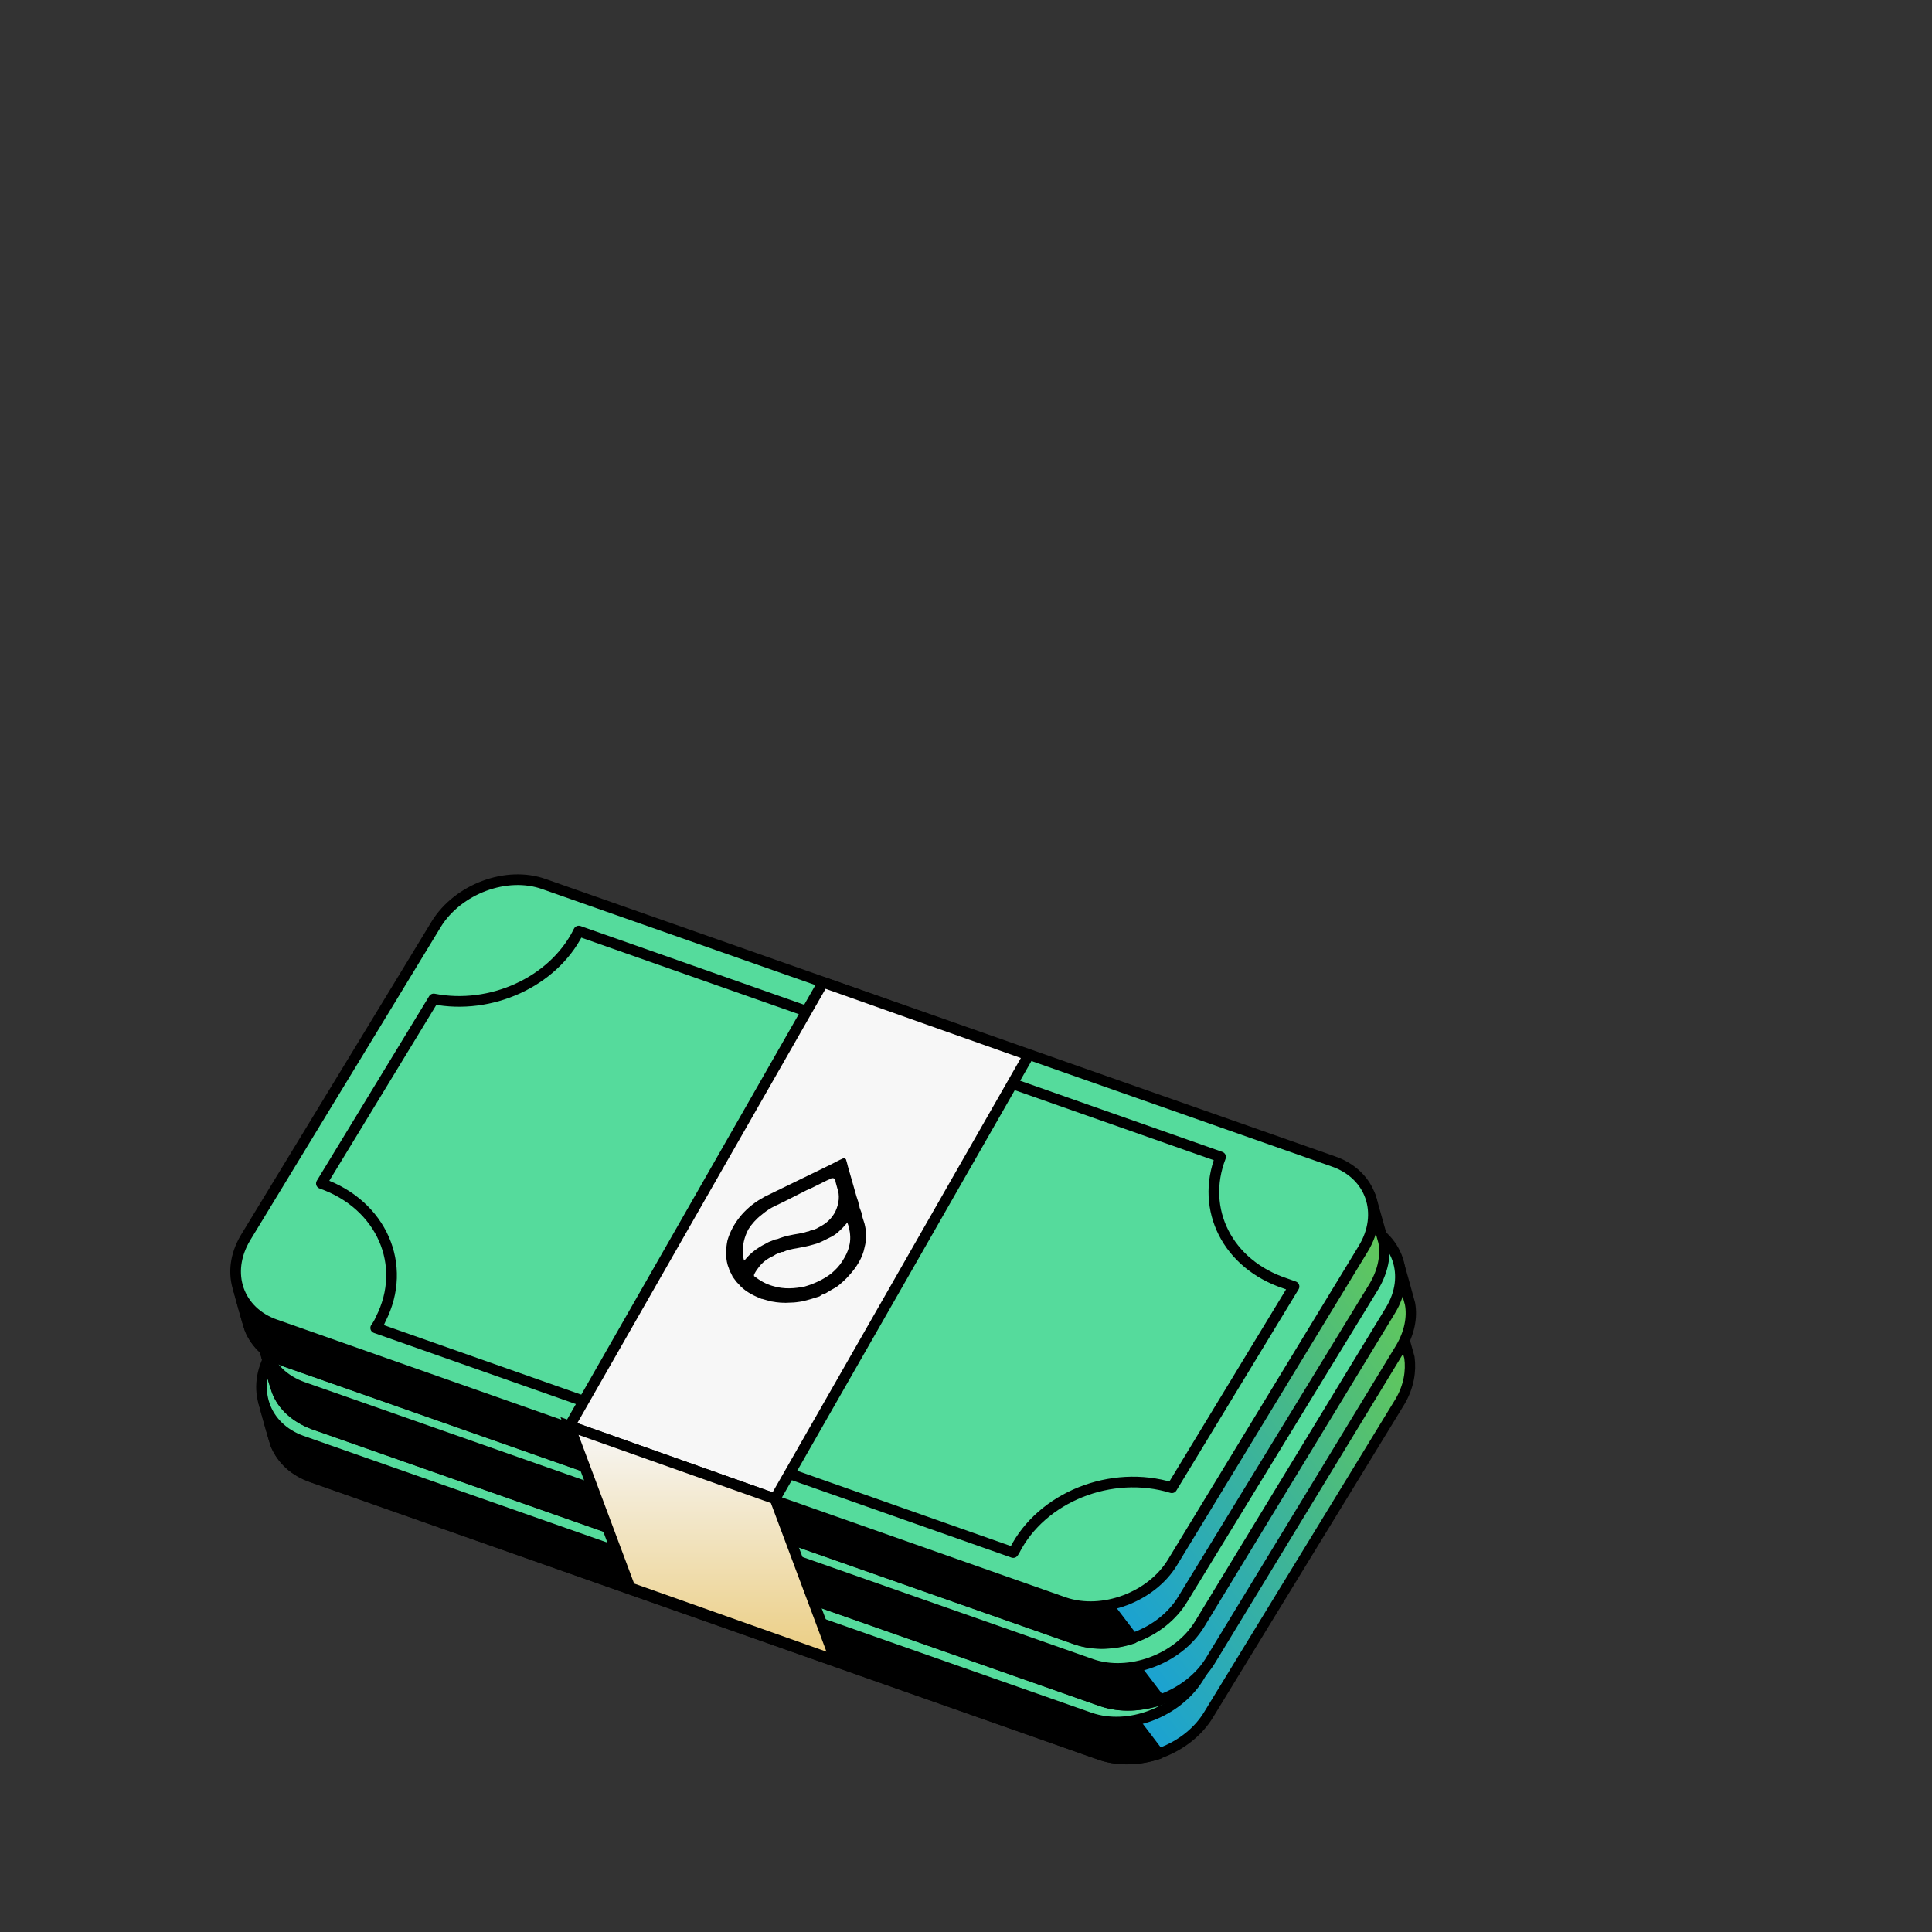 <svg width="205" height="205" viewBox="0 0 205 205" fill="none" xmlns="http://www.w3.org/2000/svg">
<rect x="0" y="0" width="205" height="205" fill="#333333" stroke="none"/>
<path fill-rule="evenodd" clip-rule="evenodd" d="M61.605 109.99L145.361 139.393C147.391 140.114 147.653 137.691 148.243 139.393C148.308 139.655 149.487 143.781 149.552 144.043C149.749 145.484 149.487 147.121 148.57 148.692L128.27 181.894C126.043 185.626 120.87 187.591 116.81 186.216L33.119 156.747C31.22 156.092 29.91 154.848 29.255 153.276C29.124 152.949 28.076 149.216 28.011 148.889C27.683 147.383 29.779 147.186 30.761 145.549L50.211 114.247C52.503 110.514 57.611 108.55 61.605 109.99Z" fill="url(#paint0_linear_6050_3182)" stroke="black" stroke-width="1.098" stroke-linejoin="bevel"/>
<path fill-rule="evenodd" clip-rule="evenodd" d="M61.605 109.991L66.32 111.562L122.965 186.085C121.001 186.74 118.774 186.871 116.81 186.216L33.119 156.747C31.22 156.092 29.91 154.848 29.255 153.277C29.124 152.949 28.076 149.216 28.011 148.889C27.683 147.383 29.779 147.186 30.761 145.549L50.211 114.247C52.503 110.514 57.611 108.615 61.605 109.991Z" fill="black" stroke="black" stroke-width="1.132" stroke-linejoin="round"/>
<path fill-rule="evenodd" clip-rule="evenodd" d="M60.492 106.061L144.183 135.464C148.243 136.905 149.684 141.031 147.392 144.763L127.157 178.03C124.865 181.697 119.757 183.662 115.697 182.287L32.006 152.884C28.012 151.443 26.571 147.317 28.797 143.585L49.032 110.318C51.325 106.585 56.498 104.621 60.492 106.061Z" fill="#55DB9C" stroke="black" stroke-width="1.132" stroke-linejoin="round"/>
<path fill-rule="evenodd" clip-rule="evenodd" d="M61.734 104.293L145.425 133.696C147.455 134.417 147.782 131.994 148.306 133.696C148.437 134.024 149.55 138.084 149.616 138.346C149.878 139.787 149.55 141.424 148.634 142.995L128.399 176.262C126.107 179.929 120.933 181.894 116.939 180.519L33.248 151.116C31.349 150.395 29.974 149.151 29.384 147.579C29.253 147.252 28.14 143.519 28.075 143.192C27.747 141.686 29.908 141.489 30.89 139.852L50.274 108.55C52.566 104.817 57.739 102.853 61.734 104.293Z" fill="url(#paint1_linear_6050_3182)" stroke="black" stroke-width="1.098" stroke-linejoin="bevel"/>
<path fill-rule="evenodd" clip-rule="evenodd" d="M61.734 104.293L66.384 105.865L123.094 180.388C121.064 181.043 118.903 181.173 116.939 180.519L33.248 151.116C31.349 150.395 29.974 149.151 29.384 147.579C29.253 147.252 28.14 143.519 28.075 143.192C27.747 141.686 29.908 141.489 30.89 139.852L50.274 108.55C52.566 104.817 57.739 102.918 61.734 104.293Z" fill="black" stroke="black" stroke-width="1.132" stroke-linejoin="round"/>
<path fill-rule="evenodd" clip-rule="evenodd" d="M60.623 100.364L144.314 129.767C148.309 131.208 149.815 135.333 147.523 139.066L127.288 172.333C124.996 176.065 119.822 177.964 115.828 176.589L32.137 147.186C28.077 145.745 26.636 141.62 28.928 137.887L49.163 104.62C51.455 100.888 56.629 98.923 60.623 100.364Z" fill="#55DB9C" stroke="black" stroke-width="1.132" stroke-linejoin="round"/>
<path fill-rule="evenodd" clip-rule="evenodd" d="M58.922 97.745L142.613 127.148C144.643 127.868 144.905 125.445 145.495 127.148C145.56 127.41 146.739 131.535 146.804 131.797C147.066 133.238 146.739 134.875 145.822 136.447L125.521 169.648C123.295 173.381 118.122 175.345 114.061 173.905L30.371 144.502C28.472 143.847 27.162 142.602 26.507 141.031C26.376 140.703 25.328 136.971 25.263 136.643C24.935 135.137 27.031 134.941 28.079 133.303L47.462 102.001C49.755 98.269 54.862 96.304 58.922 97.745Z" fill="url(#paint2_linear_6050_3182)" stroke="black" stroke-width="1.098" stroke-linejoin="bevel"/>
<path fill-rule="evenodd" clip-rule="evenodd" d="M58.922 97.745L63.572 99.316L120.217 173.839C118.253 174.494 116.026 174.625 114.061 173.905L30.371 144.501C28.472 143.847 27.162 142.602 26.507 141.031C26.376 140.703 25.328 136.971 25.263 136.643C24.935 135.137 27.031 134.941 28.079 133.303L47.462 102.001C49.755 98.269 54.862 96.37 58.922 97.745Z" fill="black" stroke="black" stroke-width="1.132" stroke-linejoin="round"/>
<path fill-rule="evenodd" clip-rule="evenodd" d="M57.742 93.816L141.433 123.219C145.493 124.594 146.934 128.785 144.642 132.518L124.407 165.784C122.18 169.452 117.007 171.416 112.947 170.041L29.256 140.572C25.262 139.197 23.821 135.072 26.047 131.339L46.282 98.072C48.575 94.339 53.748 92.375 57.742 93.816Z" fill="#55DB9C" stroke="black" stroke-width="1.132" stroke-linejoin="round"/>
<path fill-rule="evenodd" clip-rule="evenodd" d="M61.409 98.793L129.514 122.76C127.353 128.327 130.235 134.155 136.39 136.185C136.718 136.316 136.98 136.381 137.307 136.512L124.341 157.861C117.923 155.896 110.523 158.843 107.642 164.54C107.577 164.606 107.577 164.671 107.511 164.737L39.864 140.9C40.061 140.638 40.257 140.31 40.388 139.983C43.335 134.22 40.454 127.803 34.102 125.576L46.02 105.996C52.045 107.175 58.659 104.228 61.344 98.924C61.344 98.858 61.409 98.858 61.409 98.793Z" fill="#55DB9C" stroke="black" stroke-width="1.132" stroke-linejoin="round"/>
<path fill-rule="evenodd" clip-rule="evenodd" d="M87.342 104.228L109.149 111.955L82.234 159.039L60.428 151.312L87.342 104.228Z" fill="#F7F7F7" stroke="black" stroke-width="1.132" stroke-linejoin="round"/>
<path fill-rule="evenodd" clip-rule="evenodd" d="M66.845 168.469L88.652 176.197L82.234 159.039L60.428 151.312L66.845 168.469Z" fill="url(#paint3_linear_6050_3182)" stroke="black" stroke-width="1.135"/>
<path fill-rule="evenodd" clip-rule="evenodd" d="M81.318 137.953L80.859 137.822H80.794C80.728 137.822 80.728 137.756 80.663 137.756C79.812 137.429 78.895 136.905 78.371 136.25C78.24 136.119 78.109 135.988 77.978 135.792C77.913 135.726 77.847 135.595 77.782 135.53C77.716 135.464 77.716 135.399 77.651 135.268C77.651 135.268 77.585 135.202 77.585 135.137C77.52 135.006 77.454 134.94 77.389 134.744C77.323 134.482 77.258 134.417 77.192 134.155C76.996 133.434 76.996 132.518 77.192 131.601C77.716 129.833 78.96 128.261 80.728 127.213C80.859 127.148 80.99 127.082 81.056 127.017C81.842 126.624 82.693 126.231 83.479 125.838L88.194 123.546C88.587 123.35 89.045 123.088 89.373 122.957C89.504 122.891 89.504 122.891 89.569 122.891H89.635C89.635 122.957 89.7 122.957 89.7 122.957C89.766 123.022 89.766 123.022 89.766 123.022L89.897 123.48C89.897 123.546 89.962 123.677 89.962 123.742L90.879 126.951C90.944 127.148 91.01 127.344 91.075 127.541L91.141 127.934C91.206 127.999 91.206 128.064 91.206 128.13C91.272 128.326 91.337 128.457 91.403 128.654C91.468 129.047 91.599 129.44 91.73 129.833C91.927 130.618 91.992 131.404 91.73 132.387C91.534 133.434 90.879 134.482 90.093 135.333C89.766 135.726 89.307 136.119 88.914 136.447C88.718 136.578 88.521 136.709 88.259 136.84C88.063 136.971 87.801 137.102 87.605 137.232C87.539 137.232 87.474 137.298 87.408 137.298C87.212 137.363 87.146 137.429 86.95 137.56C86.36 137.756 85.705 137.953 85.116 138.084C84.723 138.149 84.33 138.215 83.937 138.215C83.151 138.28 82.497 138.215 81.776 138.084C81.711 138.084 81.383 137.953 81.318 137.953ZM78.96 133.762C78.895 133.631 78.829 133.172 78.829 133.041C78.764 132.19 78.96 131.273 79.419 130.422C79.746 129.898 80.27 129.309 80.794 128.916C81.187 128.588 81.449 128.392 81.907 128.13C82.038 128.064 82.169 127.999 82.3 127.934C83.413 127.41 84.527 126.82 85.574 126.296C85.902 126.165 86.164 126.034 86.426 125.903L87.212 125.511C87.474 125.38 87.866 125.183 88.063 125.118C88.194 124.987 88.39 124.987 88.521 125.052C88.652 125.118 88.652 125.249 88.652 125.38C88.718 125.642 88.783 125.838 88.849 126.1C89.111 126.82 89.045 127.672 88.652 128.523C88.259 129.309 87.67 129.833 86.884 130.226C86.753 130.291 86.688 130.356 86.491 130.422C86.36 130.487 86.229 130.553 86.033 130.553C85.902 130.618 85.771 130.684 85.64 130.684C85.116 130.88 84.33 130.946 83.806 131.077C83.413 131.142 82.824 131.339 82.497 131.47L82.169 131.535C82.104 131.601 82.104 131.601 82.038 131.601L81.711 131.732C81.514 131.797 81.449 131.863 81.187 131.994C79.615 132.779 79.091 133.696 78.96 133.762ZM81.973 136.447C81.252 136.25 80.597 135.857 80.008 135.399V135.333C79.943 135.268 80.336 134.679 80.401 134.613C80.859 133.958 81.383 133.565 82.104 133.238C82.169 133.172 82.235 133.172 82.3 133.107C82.431 133.041 82.759 132.91 82.955 132.845C83.02 132.845 83.02 132.845 83.086 132.845C83.479 132.648 84.068 132.518 84.527 132.452C85.181 132.321 85.64 132.256 86.295 132.059C86.819 131.928 87.081 131.797 87.605 131.535C87.997 131.339 88.456 131.142 88.849 130.815C89.111 130.553 89.438 130.291 89.635 130.029C89.766 129.898 89.831 129.833 89.897 129.702C89.897 129.702 90.093 130.226 90.093 130.291C90.224 130.88 90.289 131.601 90.093 132.256C89.962 132.845 89.7 133.303 89.373 133.827C89.045 134.351 88.652 134.744 88.194 135.137C87.343 135.792 86.295 136.25 85.378 136.512C84.396 136.709 83.217 136.84 81.973 136.447Z" fill="black"/>
<defs>
<linearGradient id="paint0_linear_6050_3182" x1="76.125" y1="153.901" x2="134.893" y2="108.867" gradientUnits="userSpaceOnUse">
<stop stop-color="#0094FF"/>
<stop offset="1" stop-color="#70CF42"/>
</linearGradient>
<linearGradient id="paint1_linear_6050_3182" x1="76.2" y1="148.204" x2="134.971" y2="103.159" gradientUnits="userSpaceOnUse">
<stop stop-color="#0094FF"/>
<stop offset="1" stop-color="#70CF42"/>
</linearGradient>
<linearGradient id="paint2_linear_6050_3182" x1="73.388" y1="141.637" x2="132.141" y2="96.587" gradientUnits="userSpaceOnUse">
<stop stop-color="#0094FF"/>
<stop offset="1" stop-color="#70CF42"/>
</linearGradient>
<linearGradient id="paint3_linear_6050_3182" x1="74.54" y1="151.312" x2="74.54" y2="176.197" gradientUnits="userSpaceOnUse">
<stop stop-color="#F7F7F7"/>
<stop offset="1" stop-color="#EBCD81"/>
</linearGradient>
</defs>
</svg>
